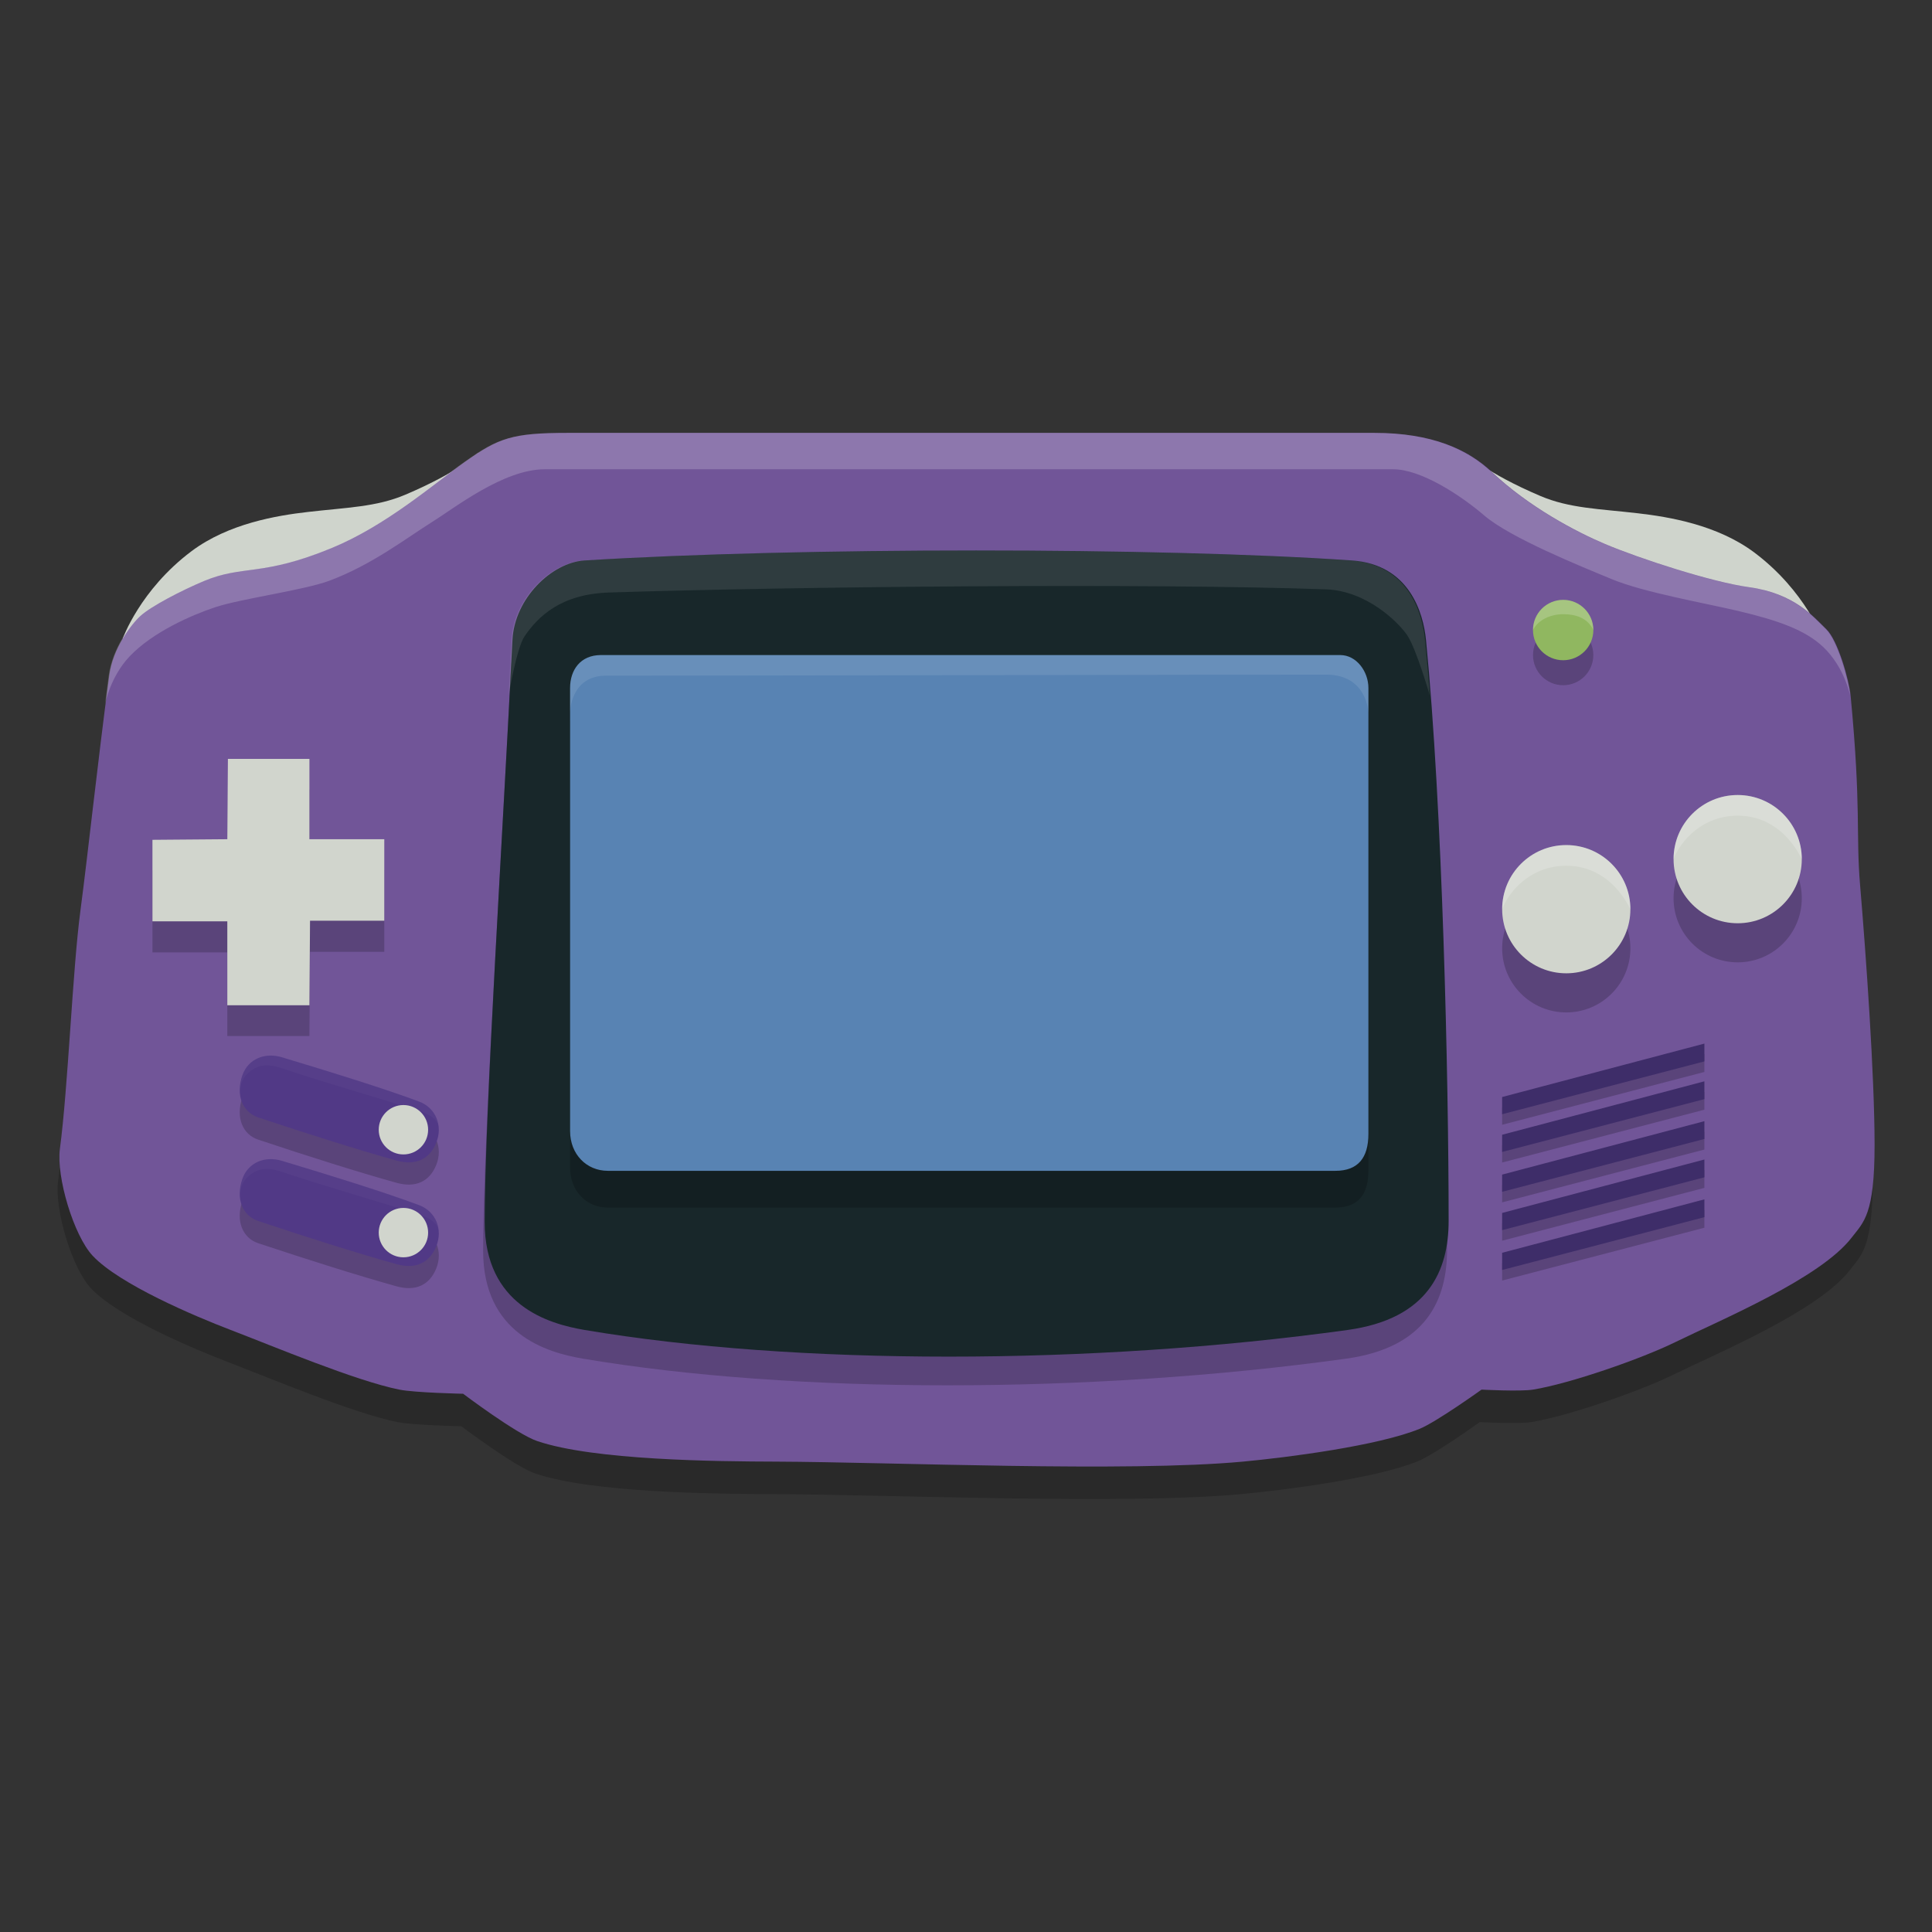 <?xml version="1.0" encoding="utf-8"?>
<svg version="1.1" xmlns="http://www.w3.org/2000/svg" x="0" y="0" width="64" height="64" viewBox="0 0 64 64" xml:space="preserve">
 <rect x="0" y="0" width="64" height="64" fill="#333333" stroke="none"/>
 <g>
  <path fill="#CFD4CC" d="M60.394,21.199c0,0-0.571-1.614-2.278-2.895c-1.228-0.92-2.833-1.182-3.85-1.3 c-1.302-0.151-2.271-0.163-3.239-0.574c-1.84-0.784-2.407-1.383-2.407-1.383v6.152H60.394"/>
  <path fill="#CFD4CC" d="M4.066,21.154c0,0,0.571-1.614,2.278-2.895c1.228-0.92,2.833-1.182,3.85-1.299 c1.301-0.151,2.271-0.163,3.239-0.575c1.84-0.784,2.407-1.383,2.407-1.383v6.152H4.066"/>
 </g>
 <g>
  <path fill="#010002" fill-opacity=".2" d="M3.557,23.46c0.124-0.92,0.732-1.705,1.026-1.974c0.358-0.329,1.377-0.855,2.11-1.162 c1.302-0.543,1.908-0.136,4.226-1.09c1.814-0.747,3.354-2.101,4.431-2.863c1.113-0.787,1.567-0.954,3.407-0.954 c6.68,0,21.062,0,26.718,0c1.908,0,3.096,0.55,3.885,1.295c1.227,1.158,2.792,1.981,3.748,2.385 c1.147,0.485,3.538,1.263,4.771,1.431c1.5,0.205,2.132,0.974,2.564,1.393c0.382,0.372,0.751,1.684,0.8,2.199 c0.358,3.765,0.17,4.554,0.315,6.291c0.195,2.295,0.478,6.283,0.48,8.588c0.001,2.316-0.362,2.558-0.753,3.066 c-1.035,1.354-4.33,2.728-5.86,3.476c-1.113,0.546-3.479,1.369-4.703,1.568c-0.421,0.068-1.704,0-1.704,0s-1.485,1.065-2.044,1.294 c-1.379,0.567-4.378,0.953-5.862,1.092c-3.853,0.357-11.604,0.015-15.471,0c-1.984-0.007-6.027-0.045-7.906-0.682 c-0.689-0.234-2.453-1.567-2.453-1.567s-1.595-0.033-2.113-0.137c-1.453-0.292-4.205-1.447-5.588-1.978 c-1.21-0.462-3.678-1.509-4.566-2.453c-0.636-0.675-1.213-2.625-1.091-3.544c0.273-2.045,0.42-5.94,0.682-7.906 C2.861,29.291,3.163,26.418,3.557,23.46z"/>
  <path fill="#715598" d="M3.618,22.383c0.123-0.92,0.732-1.704,1.026-1.974c0.358-0.329,1.376-0.854,2.109-1.161 c1.302-0.544,1.909-0.137,4.226-1.091c1.814-0.747,3.353-2.102,4.43-2.862c1.113-0.788,1.567-0.955,3.408-0.955 c6.679,0,21.061,0,26.717,0c1.908,0,3.097,0.549,3.886,1.295c1.226,1.159,2.793,1.982,3.747,2.385 c1.147,0.485,3.538,1.263,4.771,1.431c1.5,0.205,2.133,0.975,2.565,1.394c0.383,0.372,0.751,1.684,0.801,2.199 c0.358,3.764,0.168,4.553,0.315,6.291c0.194,2.294,0.478,6.283,0.479,8.588c0.001,2.316-0.362,2.558-0.753,3.066 c-1.034,1.354-4.33,2.728-5.86,3.476c-1.113,0.546-3.479,1.37-4.703,1.568c-0.42,0.068-1.704,0-1.704,0s-1.485,1.064-2.044,1.296 c-1.38,0.565-4.378,0.951-5.862,1.089c-3.851,0.358-11.604,0.016-15.471,0c-1.983-0.006-6.027-0.043-7.906-0.681 c-0.689-0.234-2.453-1.567-2.453-1.567s-1.594-0.033-2.113-0.137c-1.453-0.292-4.204-1.448-5.589-1.977 c-1.21-0.463-3.678-1.511-4.566-2.453c-0.636-0.676-1.213-2.625-1.09-3.544c0.273-2.046,0.419-5.941,0.682-7.907 C2.922,28.212,3.224,25.34,3.618,22.383z"/>
 </g>
 <g>
  <path fill="#010002" fill-opacity=".2" d="M19.311,19.516c7.057-0.44,19.049-0.442,25.422,0c1.904,0.133,2.365,1.738,2.453,2.633 c0.546,5.546,0.75,14.475,0.75,19.246c0.001,1.637-0.669,3.242-3.34,3.612c-8.496,1.178-18.311,1.178-25.286,0 c-1.201-0.203-3.306-0.818-3.306-3.578c0-3.579,0.616-13.143,0.92-19.28C16.994,20.777,18.22,19.584,19.311,19.516z"/>
  <path fill="#18272A" d="M19.362,18.566c7.057-0.441,19.05-0.442,25.422,0c1.903,0.133,2.366,1.737,2.454,2.633 c0.546,5.545,0.749,14.474,0.75,19.245c0,1.636-0.669,3.242-3.341,3.612c-8.497,1.179-18.311,1.179-25.285,0 c-1.202-0.204-3.306-0.818-3.306-3.578c0-3.578,0.616-13.144,0.92-19.28C17.044,19.827,18.272,18.634,19.362,18.566z"/>
  <path fill="#FFFFFF" fill-opacity=".1" d="M47.366,23.045c-0.05-0.646-0.104-1.265-0.161-1.846c-0.088-0.896-0.55-2.5-2.453-2.633 c-6.373-0.442-18.366-0.441-25.423,0c-1.09,0.068-2.317,1.261-2.385,2.633c-0.029,0.586-0.062,1.205-0.095,1.846 c0,0,0.261-1.576,0.528-1.967c0.443-0.648,1.192-1.397,2.795-1.45c6.067-0.196,17.823-0.317,23.753-0.105 c1.36,0.048,2.412,1.106,2.691,1.521C46.92,21.495,47.366,23.045,47.366,23.045z"/>
 </g>
 <g>
  <path fill="#010002" fill-opacity=".2" d="M19.907,22.918c4.589,0,20.311,0,24.491,0c0.534,0,0.932,0.54,0.932,1.091 c0,3.134,0,11.958,0,14.775c0,0.783-0.341,1.219-1.091,1.219c-4.179,0-19.151,0-24.104,0c-0.705,0-1.25-0.549-1.25-1.317 c0-2.272,0-11.36,0-14.677C18.885,23.412,19.226,22.918,19.907,22.918z"/>
  <path fill="#5883B3" d="M19.907,21.7c4.589,0,20.311,0,24.491,0c0.534,0,0.932,0.541,0.932,1.09c0,3.136,0,11.958,0,14.776 c0,0.784-0.341,1.219-1.091,1.219c-4.179,0-19.151,0-24.104,0c-0.705,0-1.25-0.548-1.25-1.318c0-2.271,0-11.359,0-14.676 C18.885,22.195,19.226,21.7,19.907,21.7z"/>
  <path fill="#FFFFFF" fill-opacity=".1" d="M45.329,23.609c0-0.194,0-0.655,0-0.818c0-0.55-0.397-1.09-0.932-1.09 c-4.18,0-19.901,0-24.491,0c-0.681,0-1.022,0.494-1.022,1.09c0,0.243,0,0.518,0,0.818c0,0,0-1.227,1.193-1.227 c4.328,0,20.209-0.034,23.854-0.034C45.301,22.349,45.329,23.609,45.329,23.609z"/>
 </g>
 <g>
  <polygon fill="#010002" fill-opacity=".2" points="7.53 28.82 7.55 26.16 10.25 26.16 10.25 28.82 12.73 28.82 12.73 31.53 10.27 31.53 10.25 34.32 7.53 34.32 7.53 31.55 5.05 31.55 5.05 28.84"/>
  <polygon fill="#D1D5CD" points="7.53 27.8 7.55 25.14 10.25 25.14 10.25 27.8 12.73 27.8 12.73 30.5 10.27 30.5 10.25 33.3 7.53 33.3 7.53 30.52 5.05 30.52 5.05 27.82"/>
  <g opacity=".2">
   <path fill="#010002" d="M9.34,35.759c1.638,0.495,3.388,1.035,4.546,1.469c0.544,0.204,0.795,0.795,0.565,1.363 c-0.222,0.547-0.678,0.768-1.315,0.591c-1.227-0.341-2.911-0.871-4.588-1.432c-0.504-0.168-0.75-0.728-0.522-1.387 C8.221,35.801,8.786,35.592,9.34,35.759z"/>
   <path fill="#010002" d="M9.34,39.19c1.638,0.493,3.388,1.035,4.546,1.467c0.544,0.205,0.795,0.796,0.565,1.363 c-0.222,0.546-0.678,0.768-1.315,0.591c-1.227-0.341-2.911-0.871-4.588-1.43c-0.504-0.17-0.75-0.728-0.522-1.387 C8.221,39.23,8.786,39.022,9.34,39.19z"/>
  </g>
  <g>
   <path fill="#513986" d="M9.34,35.024c1.638,0.493,3.388,1.035,4.546,1.468c0.544,0.203,0.795,0.796,0.565,1.362 c-0.222,0.547-0.677,0.769-1.315,0.591c-1.227-0.341-2.911-0.871-4.588-1.431c-0.504-0.169-0.75-0.729-0.522-1.386 C8.221,35.065,8.786,34.856,9.34,35.024z"/>
   <path fill="#513986" d="M9.34,38.454c1.638,0.494,3.388,1.035,4.546,1.469c0.544,0.204,0.795,0.795,0.565,1.363 c-0.222,0.546-0.677,0.768-1.315,0.591c-1.227-0.341-2.911-0.871-4.588-1.432c-0.504-0.168-0.75-0.728-0.522-1.387 C8.221,38.497,8.786,38.286,9.34,38.454z"/>
  </g>
  <path fill="#FFFFFF" fill-opacity=".03" d="M14.537,37.432c0.001-0.415-0.242-0.786-0.65-0.939 c-1.159-0.433-2.909-0.975-4.546-1.468c-0.555-0.167-1.12,0.041-1.314,0.604c-0.085,0.247-0.104,0.479-0.068,0.684 c0,0-0.081-0.492,0.294-0.799c0.363-0.297,0.693-0.261,1.161-0.103c1.291,0.441,3.385,1.03,4.557,1.422 C14.614,37.048,14.537,37.432,14.537,37.432z"/>
  <path fill="#FFFFFF" fill-opacity=".03" d="M14.535,40.862c0.001-0.416-0.242-0.786-0.65-0.939 c-1.159-0.434-2.909-0.975-4.546-1.469c-0.554-0.166-1.119,0.043-1.314,0.604c-0.085,0.248-0.104,0.481-0.068,0.685 c0,0-0.08-0.491,0.295-0.798c0.363-0.298,0.692-0.263,1.16-0.103c1.291,0.439,3.384,1.03,4.556,1.421 C14.612,40.477,14.535,40.862,14.535,40.862z"/>
  <circle fill="#D1D5CD" cx="13.364" cy="37.424" r=".818"/>
  <circle fill="#D1D5CD" cx="13.364" cy="40.832" r=".818"/>
 </g>
 <g>
  <g opacity=".2">
   <circle fill="#010002" cx="51.885" cy="31.414" r="2.124"/>
   <circle fill="#010002" cx="57.563" cy="29.755" r="2.124"/>
  </g>
  <g>
   <circle fill="#D1D5CD" cx="51.885" cy="30.118" r="2.124"/>
   <circle fill="#D1D5CD" cx="57.563" cy="28.46" r="2.124"/>
  </g>
  <circle fill="#010002" fill-opacity=".2" cx="51.782" cy="21.7" r=".999"/>
  <circle fill="#90B760" cx="51.782" cy="20.871" r="1"/>
  <path fill="#FFFFFF" fill-opacity=".2" d="M54.008,30.119c-0.294-0.599-0.95-1.44-2.125-1.44c-1.173,0-1.895,0.841-2.123,1.44 c0-1.174,0.95-2.125,2.123-2.125C53.058,27.995,54.008,28.945,54.008,30.119z"/>
  <path fill="#FFFFFF" fill-opacity=".2" d="M59.688,28.46c-0.296-0.599-0.952-1.44-2.125-1.44s-1.896,0.841-2.125,1.44 c0-1.173,0.952-2.124,2.125-2.124S59.688,27.287,59.688,28.46z"/>
  <path fill="#FFFFFF" fill-opacity=".2" d="M52.781,20.872c-0.193-0.421-0.616-0.526-1-0.526c-0.403,0-0.828,0.18-0.999,0.526 c0-0.552,0.447-1,0.999-1C52.334,19.872,52.781,20.319,52.781,20.872z"/>
 </g>
 <g>
  <g opacity=".2">
   <polygon fill="#010002" points="49.76 36.69 56.46 34.92 56.46 35.51 49.76 37.26"/>
   <polygon fill="#010002" points="49.76 37.94 56.46 36.17 56.46 36.76 49.76 38.51"/>
   <polygon fill="#010002" points="49.76 39.26 56.46 37.49 56.46 38.08 49.76 39.83"/>
   <polygon fill="#010002" points="49.76 40.53 56.46 38.76 56.46 39.35 49.76 41.1"/>
   <polygon fill="#010002" points="49.76 41.85 56.46 40.08 56.46 40.67 49.76 42.42"/>
  </g>
  <g>
   <polygon fill="#3E2D69" points="49.76 36.34 56.46 34.57 56.46 35.16 49.76 36.91"/>
   <polygon fill="#3E2D69" points="49.76 37.59 56.46 35.82 56.46 36.41 49.76 38.16"/>
   <polygon fill="#3E2D69" points="49.76 38.91 56.46 37.14 56.46 37.73 49.76 39.48"/>
   <polygon fill="#3E2D69" points="49.76 40.18 56.46 38.41 56.46 39 49.76 40.75"/>
   <polygon fill="#3E2D69" points="49.76 41.5 56.46 39.73 56.46 40.32 49.76 42.07"/>
  </g>
 </g>
 <g>
  <path fill="#FFFFFF" fill-opacity=".2" d="M61.288,23.044c-0.05-0.515-0.418-1.827-0.801-2.199 c-0.433-0.419-1.064-1.189-2.564-1.394c-1.234-0.168-3.624-0.946-4.771-1.431c-0.956-0.404-2.521-1.227-3.749-2.385 c-0.789-0.746-1.977-1.295-3.885-1.295c-5.657,0-20.038,0-26.717,0c-1.84,0-2.295,0.167-3.408,0.955 c-1.077,0.761-2.615,2.115-4.43,2.862c-2.317,0.954-2.923,0.546-4.226,1.091c-0.732,0.306-1.752,0.832-2.11,1.161 c-0.293,0.27-0.903,1.054-1.026,1.974C3.56,22.7,3.519,23.015,3.479,23.329c0,0,0.168-0.901,0.811-1.582 c0.764-0.808,2.069-1.378,2.849-1.635c0.86-0.284,2.931-0.56,3.779-0.877c1.408-0.529,2.532-1.402,3.377-1.931 c0.761-0.475,2.385-1.759,3.749-1.759c6.702,0,22.196,0,28.104,0c0.922,0,2.226,0.851,3.021,1.532 c0.863,0.74,3.169,1.671,4.221,2.107c1.048,0.437,3.069,0.791,4.174,1.051c1.351,0.318,2.237,0.636,2.83,1.195 C61.106,22.104,61.288,23.044,61.288,23.044z"/>
 </g>
</svg>
